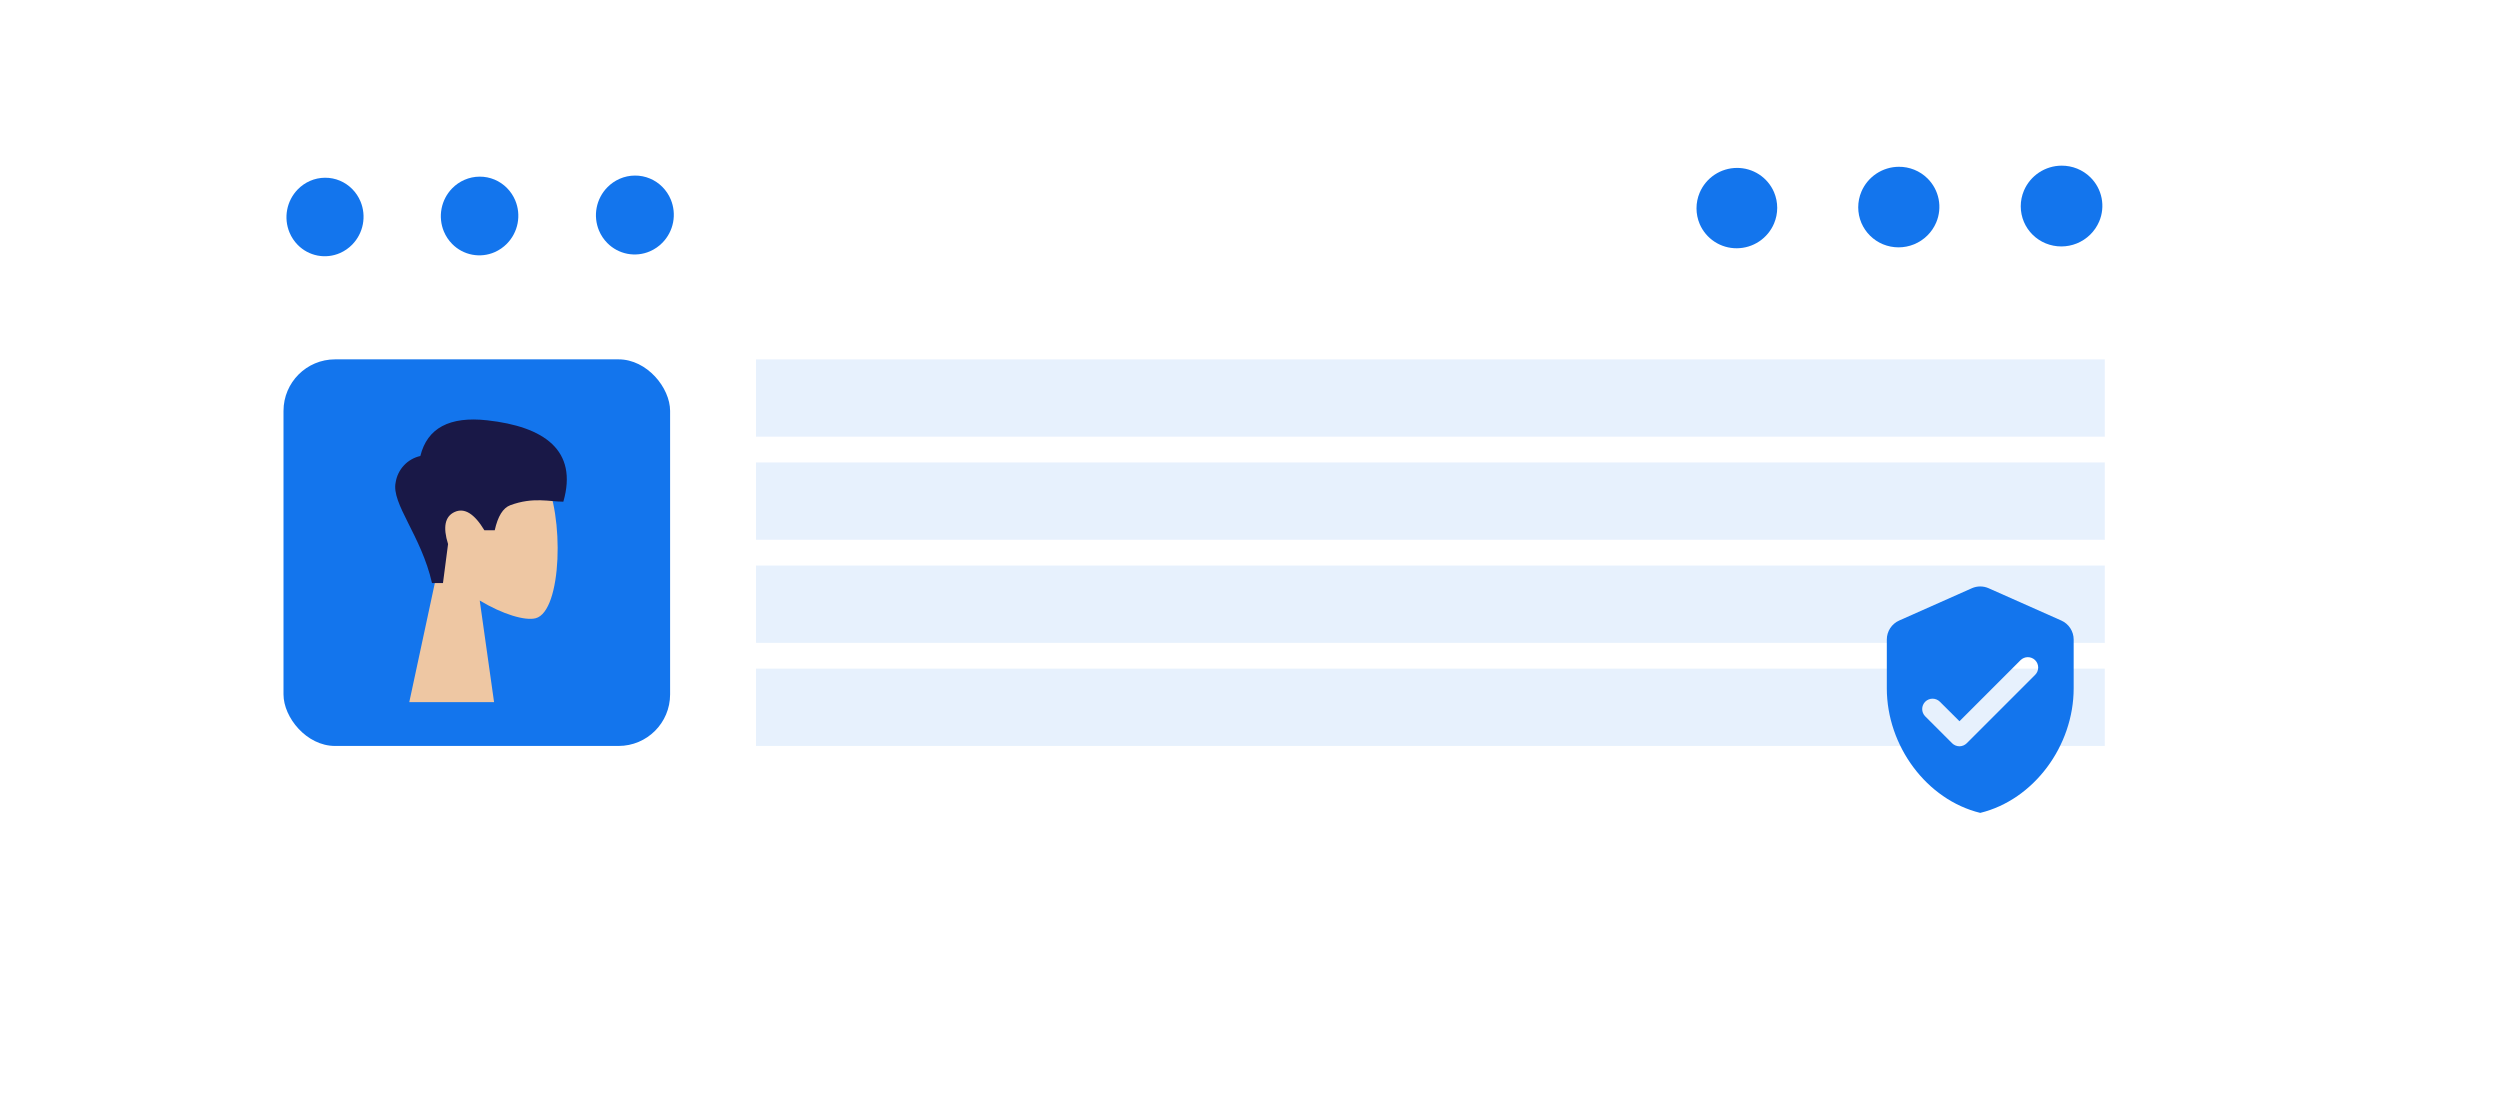 <svg width="291" height="128" viewBox="0 0 291 128" fill="none" xmlns="http://www.w3.org/2000/svg">
<g filter="url(#filter0_d_740_2453)">
<path d="M27.815 12.303L249.927 10.83C252.419 10.808 254.892 11.187 257.204 11.945C259.516 12.704 261.623 13.828 263.403 15.252C265.177 16.666 266.587 18.356 267.548 20.222C268.509 22.088 269.003 24.093 269 26.117V90.541C269.003 92.565 268.509 94.57 267.548 96.436C266.587 98.302 265.177 99.992 263.403 101.406C261.623 102.83 259.516 103.954 257.204 104.713C254.892 105.471 252.419 105.851 249.927 105.828L27.815 104.355C25.422 104.341 23.057 103.928 20.867 103.139C18.743 102.373 16.82 101.279 15.205 99.917C11.856 97.093 9.989 93.314 10 89.383V27.279C9.989 23.346 11.858 19.566 15.209 16.742C16.824 15.379 18.746 14.285 20.87 13.519C23.06 12.731 25.423 12.317 27.815 12.303Z" fill="white"/>
</g>
<path d="M37.828 20.689C38.427 20.683 39.022 20.802 39.574 21.035C40.108 21.262 40.593 21.592 41.001 22.005C41.412 22.421 41.738 22.912 41.963 23.451C42.311 24.29 42.406 25.212 42.235 26.104C42.064 26.996 41.635 27.818 41.001 28.468C40.593 28.887 40.109 29.222 39.574 29.456C38.754 29.815 37.845 29.916 36.967 29.747C36.088 29.577 35.282 29.144 34.656 28.506C34.247 28.09 33.921 27.599 33.698 27.06C33.35 26.222 33.256 25.301 33.427 24.41C33.597 23.519 34.025 22.698 34.658 22.047C35.065 21.629 35.548 21.294 36.082 21.059C36.633 20.818 37.227 20.692 37.828 20.689Z" fill="#1375ED"/>
<path d="M202.166 19.545C203.087 19.537 203.99 19.801 204.761 20.304C205.532 20.807 206.136 21.527 206.498 22.373C206.742 22.95 206.868 23.569 206.868 24.195C206.868 24.821 206.742 25.44 206.498 26.016C206.137 26.867 205.534 27.593 204.764 28.106C203.994 28.618 203.091 28.894 202.166 28.898C201.246 28.905 200.345 28.64 199.575 28.137C198.806 27.633 198.202 26.913 197.841 26.068C197.598 25.493 197.473 24.874 197.473 24.249C197.473 23.624 197.598 23.006 197.841 22.43C198.201 21.58 198.803 20.854 199.571 20.341C200.34 19.828 201.242 19.552 202.166 19.545Z" fill="#1375ED"/>
<path d="M55.821 20.562C56.423 20.556 57.021 20.675 57.576 20.909C58.113 21.137 58.6 21.467 59.009 21.881C59.422 22.298 59.751 22.791 59.977 23.332C60.327 24.172 60.422 25.098 60.25 25.992C60.078 26.886 59.646 27.71 59.009 28.362C58.6 28.781 58.113 29.117 57.576 29.352C56.753 29.712 55.839 29.813 54.957 29.643C54.074 29.473 53.264 29.039 52.634 28.399C52.222 27.982 51.895 27.49 51.669 26.95C51.319 26.109 51.224 25.184 51.396 24.29C51.567 23.396 51.998 22.572 52.634 21.92C53.044 21.502 53.53 21.167 54.067 20.933C54.62 20.692 55.217 20.565 55.821 20.562Z" fill="#1375ED"/>
<path d="M221.017 19.414C221.636 19.409 222.249 19.525 222.822 19.756C223.395 19.988 223.917 20.331 224.357 20.765C225.022 21.421 225.475 22.261 225.656 23.177C225.837 24.094 225.738 25.043 225.372 25.902C224.881 27.053 223.955 27.964 222.796 28.438C221.637 28.912 220.337 28.91 219.179 28.434C218.05 27.966 217.149 27.076 216.668 25.954C216.423 25.377 216.297 24.757 216.297 24.13C216.297 23.504 216.423 22.884 216.668 22.306C217.031 21.453 217.636 20.725 218.409 20.211C219.182 19.697 220.089 19.42 221.017 19.414Z" fill="#1375ED"/>
<path d="M73.897 20.436C74.503 20.431 75.103 20.549 75.66 20.784C76.2 21.012 76.69 21.343 77.102 21.759C77.517 22.177 77.847 22.67 78.074 23.213C78.426 24.056 78.521 24.984 78.349 25.881C78.176 26.778 77.742 27.604 77.102 28.256C76.69 28.677 76.201 29.014 75.661 29.249C74.834 29.61 73.916 29.711 73.029 29.541C72.143 29.37 71.329 28.935 70.695 28.293C70.28 27.876 69.951 27.383 69.724 26.84C69.373 25.998 69.278 25.071 69.451 24.176C69.624 23.28 70.056 22.455 70.695 21.803C71.106 21.382 71.594 21.045 72.134 20.809C72.69 20.567 73.29 20.439 73.897 20.436Z" fill="#1375ED"/>
<path d="M239.962 19.283C240.584 19.278 241.201 19.395 241.777 19.627C242.354 19.86 242.879 20.204 243.322 20.64C243.99 21.297 244.445 22.139 244.627 23.058C244.809 23.976 244.71 24.928 244.342 25.79C243.845 26.944 242.913 27.857 241.748 28.332C240.583 28.806 239.278 28.804 238.114 28.326C236.979 27.859 236.073 26.966 235.588 25.84C235.342 25.262 235.215 24.64 235.215 24.011C235.215 23.383 235.342 22.761 235.588 22.182C235.955 21.326 236.564 20.595 237.342 20.08C238.119 19.565 239.03 19.288 239.962 19.283Z" fill="#1375ED"/>
<rect x="33" y="41.829" width="45" height="45" rx="6" fill="#1375ED"/>
<rect x="88" y="41.829" width="157" height="9" fill="#1375ED" fill-opacity="0.1"/>
<rect x="88" y="53.829" width="157" height="9" fill="#1375ED" fill-opacity="0.1"/>
<rect x="88" y="65.829" width="157" height="9" fill="#1375ED" fill-opacity="0.1"/>
<rect x="88" y="77.829" width="157" height="9" fill="#1375ED" fill-opacity="0.1"/>
<path fill-rule="evenodd" clip-rule="evenodd" d="M51.038 65.89C50.043 64.816 49.269 63.556 48.761 62.183C48.253 60.809 48.02 59.349 48.077 57.886C48.695 49.087 60.944 51.023 63.327 55.464C65.709 59.904 65.426 71.171 62.346 71.965C61.119 72.281 58.502 71.506 55.84 69.9L57.509 81.725H47.641L51.038 65.89Z" fill="#EEC7A3"/>
<path fill-rule="evenodd" clip-rule="evenodd" d="M50.285 67.871C49.046 62.361 45.515 58.604 46.056 56.141C46.172 55.401 46.509 54.714 47.021 54.167C47.533 53.621 48.198 53.241 48.928 53.078C49.733 49.823 52.328 48.438 56.714 48.924C63.293 49.653 67.308 52.385 65.573 58.397C63.98 58.397 62.055 57.821 59.395 58.808C58.551 59.121 57.948 60.093 57.586 61.723H56.382C55.215 59.788 54.063 59.078 52.928 59.591C51.792 60.104 51.534 61.35 52.154 63.328L51.562 67.871H50.285Z" fill="#191847"/>
<path d="M229.521 68.472L221.063 72.23C220.193 72.617 219.625 73.487 219.625 74.441V80.12C219.625 86.827 224.265 93.098 230.5 94.62C236.735 93.098 241.375 86.827 241.375 80.12V74.441C241.375 73.487 240.807 72.617 239.937 72.23L231.479 68.472C230.863 68.194 230.137 68.194 229.521 68.472ZM227.225 86.513L224.096 83.383C223.984 83.271 223.895 83.138 223.835 82.992C223.774 82.846 223.743 82.689 223.743 82.531C223.743 82.373 223.774 82.216 223.835 82.07C223.895 81.924 223.984 81.791 224.096 81.679C224.208 81.567 224.341 81.479 224.487 81.418C224.633 81.358 224.79 81.326 224.948 81.326C225.106 81.326 225.263 81.358 225.409 81.418C225.555 81.479 225.688 81.567 225.8 81.679L228.083 83.951L235.188 76.846C235.3 76.734 235.433 76.645 235.579 76.585C235.725 76.524 235.882 76.493 236.04 76.493C236.198 76.493 236.355 76.524 236.501 76.585C236.647 76.645 236.78 76.734 236.892 76.846C237.004 76.958 237.093 77.091 237.153 77.237C237.214 77.383 237.245 77.54 237.245 77.698C237.245 77.856 237.214 78.013 237.153 78.159C237.093 78.305 237.004 78.438 236.892 78.55L228.929 86.513C228.817 86.624 228.685 86.713 228.538 86.774C228.392 86.835 228.236 86.866 228.077 86.866C227.919 86.866 227.762 86.835 227.616 86.774C227.47 86.713 227.337 86.624 227.225 86.513Z" fill="#1375ED"/>
<defs>
<filter id="filter0_d_740_2453" x="0" y="0.829" width="291" height="127" filterUnits="userSpaceOnUse" color-interpolation-filters="sRGB">
<feFlood flood-opacity="0" result="BackgroundImageFix"/>
<feColorMatrix in="SourceAlpha" type="matrix" values="0 0 0 0 0 0 0 0 0 0 0 0 0 0 0 0 0 0 127 0" result="hardAlpha"/>
<feOffset dx="6" dy="6"/>
<feGaussianBlur stdDeviation="8"/>
<feComposite in2="hardAlpha" operator="out"/>
<feColorMatrix type="matrix" values="0 0 0 0 0 0 0 0 0 0 0 0 0 0 0 0 0 0 0.08 0"/>
<feBlend mode="normal" in2="BackgroundImageFix" result="effect1_dropShadow_740_2453"/>
<feBlend mode="normal" in="SourceGraphic" in2="effect1_dropShadow_740_2453" result="shape"/>
</filter>
</defs>
</svg>

